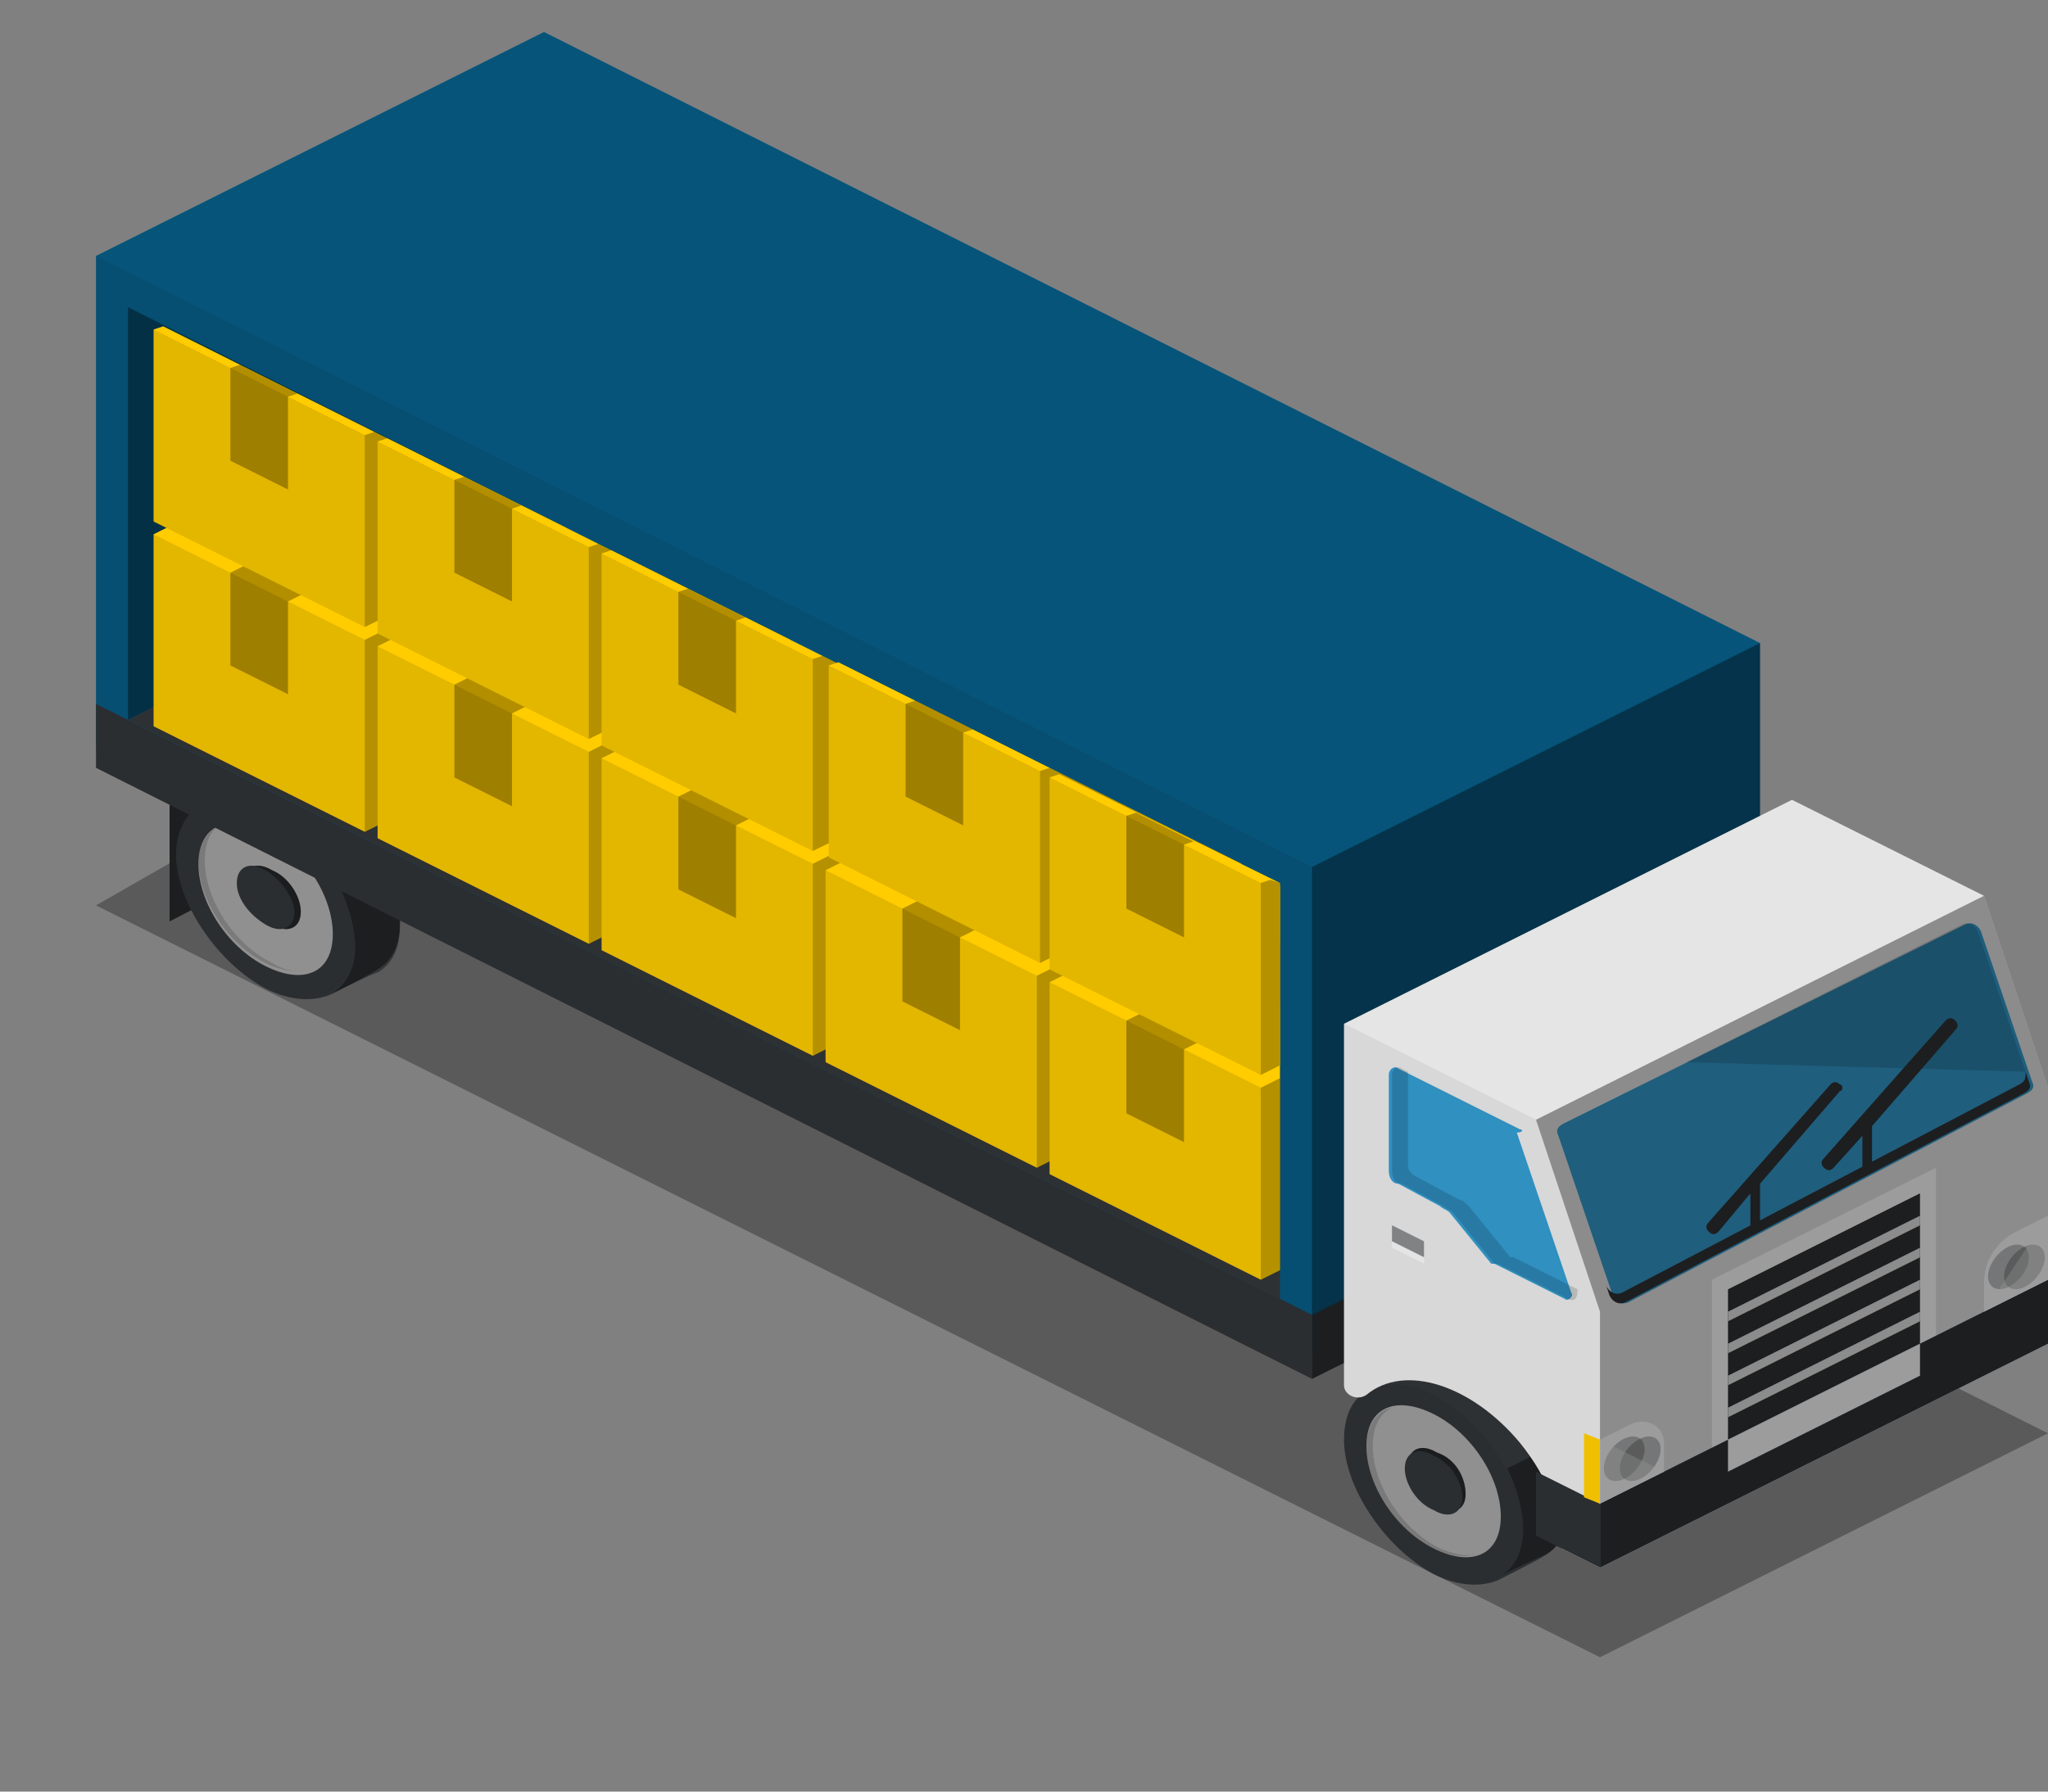 <?xml version="1.0" encoding="utf-8"?>
<!-- Generator: Adobe Illustrator 18.1.0, SVG Export Plug-In . SVG Version: 6.00 Build 0)  -->
<svg version="1.1" id="Layer_1" xmlns="http://www.w3.org/2000/svg" xmlns:xlink="http://www.w3.org/1999/xlink" x="0px" y="0px"
	 viewBox="0 0 64 56" enable-background="new 0 0 64 56" xml:space="preserve">
<rect x="0" y="0" width="64" height="56" fill="#808080" stroke="none"/>
<g>
	<polygon opacity="0.3" points="3,28.3 16.1,20.8 64,44.8 50,51.8 	"/>
	<polygon fill="#2D3134" points="5.3,25 5.3,28.8 7.8,27.5 7.8,23.8 	"/>
	<polygon opacity="0.39" points="5.3,25 5.3,28.8 7.8,27.5 7.8,23.8 	"/>
	<g>
		<path fill="#2D3134" d="M9.7,24.6c-0.7-0.4-1.4-0.4-1.9-0.2l0,0l-1.4,0.7l0,0c-0.5,0.2-0.9,0.8-0.9,1.6c0,1.5,1.3,3.4,2.8,4.2
			c0.8,0.4,1.5,0.4,2,0.2c0,0,1.4-0.7,1.5-0.8c0.5-0.3,0.7-0.8,0.7-1.5C12.5,27.3,11.2,25.4,9.7,24.6z"/>
		<path opacity="0.39" d="M10.3,31.1c0.2-0.1,1.4-0.7,1.5-0.7c0.5-0.3,0.7-0.8,0.7-1.5c0-0.6-0.2-1.3-0.5-1.9l-1.4,0.7
			c0.3,0.6,0.5,1.3,0.5,1.9C11.1,30.3,10.8,30.8,10.3,31.1z"/>
		<path fill="#999999" d="M10.4,29.2c0,1.2-0.9,1.6-2.1,1s-2.1-2-2.1-3.2s0.9-1.6,2.1-1S10.4,28,10.4,29.2z"/>
		<path opacity="0.15" d="M8.5,30.1c-1.2-0.6-2.1-2-2.1-3.2c0-0.6,0.2-1,0.6-1.2c-0.5,0.1-0.8,0.6-0.8,1.2c0,1.2,0.9,2.6,2.1,3.2
			c0.6,0.3,1.1,0.3,1.5,0.1C9.4,30.4,9,30.4,8.5,30.1z"/>
		<path fill="#2D3134" d="M9.4,28.5c0,0.5-0.4,0.7-0.9,0.4c-0.5-0.2-0.9-0.8-0.9-1.3s0.4-0.7,0.9-0.4C9,27.4,9.4,28,9.4,28.5z"/>
		<path opacity="0.39" d="M9.4,28.5c0,0.5-0.4,0.7-0.9,0.4c-0.5-0.2-0.9-0.8-0.9-1.3s0.4-0.7,0.9-0.4C9,27.4,9.4,28,9.4,28.5z"/>
		<path fill="#2D3134" d="M9.2,28.5c0,0.5-0.4,0.7-0.9,0.4s-0.9-0.8-0.9-1.3c0-0.5,0.4-0.7,0.9-0.4S9.2,28.1,9.2,28.5z"/>
		<path opacity="0.06" d="M11.1,29.5c0,1.5-1.3,2.2-2.8,1.4c-1.5-0.8-2.8-2.7-2.8-4.2c0-1.5,1.3-2.2,2.8-1.4
			C9.8,26.1,11.1,28,11.1,29.5z"/>
	</g>
	<g>
		<polygon fill="#06547A" points="17,1 3,8 3,23.3 41,42.3 55,35.3 55,20.1 		"/>
		<polygon fill="#2D3134" points="55,34.1 55,36.1 41,43.1 41,41.1 		"/>
		<polygon fill="#2D3134" points="3,22 3,24 41,43.1 41,41.1 		"/>
		<polygon opacity="0.06" points="3,8 3,24 41,43.1 41,27.1 		"/>
		<g>
			<polygon opacity="0.39" points="4,9.6 4,22.5 16.9,16.1 			"/>
			<polygon fill="#2D3134" points="40,27.7 16.9,16.1 4,22.5 40,40.6 			"/>
		</g>
		<polygon opacity="0.39" points="55,20.1 55,36.1 41,43.1 41,27.1 		"/>
		<polygon fill="none" points="16.8,16.5 4.8,10.5 4.8,22.9 16.8,28.9 		"/>
		<polygon fill="none" points="30.8,23.5 18.8,17.5 18.8,29.9 30.8,35.9 		"/>
		<g>
			<g>
				<polygon fill="#FFCC00" points="4.8,16.7 4.8,22.7 11.4,26 12.4,25.5 12.4,19.5 12.4,13.9 11.4,13.4 				"/>
				<polygon opacity="0.29" points="12.4,19.5 11.4,20 11.4,26 12.4,25.5 				"/>
				<polygon opacity="0.3" points="12.4,15.3 7.2,17.9 7.2,20.8 9,21.7 9,18.8 12.4,17.1 				"/>
				<polygon opacity="0.11" points="11.4,26 4.8,22.7 4.8,16.7 11.4,20 				"/>
			</g>
			<g>
				<polygon fill="#FFCC00" points="11.8,20.2 11.8,26.2 18.4,29.5 19.4,29 19.4,23 19.4,17.4 18.4,16.9 				"/>
				<polygon opacity="0.29" points="19.4,23 18.4,23.5 18.4,29.5 19.4,29 				"/>
				<polygon opacity="0.3" points="19.4,18.8 14.2,21.4 14.2,24.3 16,25.2 16,22.3 19.4,20.6 				"/>
				<polygon opacity="0.11" points="18.4,29.5 11.8,26.2 11.8,20.2 18.4,23.5 				"/>
			</g>
			<g>
				<polygon fill="#FFCC00" points="5.1,10.2 4.8,10.3 4.8,16.3 11.4,19.6 17.7,16.5 				"/>
				<polygon opacity="0.29" points="11.7,13.5 11.4,13.6 11.4,19.6 17.7,16.5 				"/>
				<polygon opacity="0.3" points="7.5,11.4 7.2,11.5 7.2,14.4 9,15.3 9,12.4 9.3,12.3 				"/>
				<polygon opacity="0.11" points="11.4,19.6 4.8,16.3 4.8,10.3 11.4,13.6 				"/>
			</g>
			<g>
				<polygon fill="#FFCC00" points="12.1,13.7 11.8,13.8 11.8,19.8 18.4,23.1 24.7,20 				"/>
				<polygon opacity="0.29" points="18.7,17 18.4,17.1 18.4,23.1 24.7,20 				"/>
				<polygon opacity="0.3" points="14.5,14.9 14.2,15 14.2,17.9 16,18.8 16,15.9 16.3,15.8 				"/>
				<polygon opacity="0.11" points="18.4,23.1 11.8,19.8 11.8,13.8 18.4,17.1 				"/>
			</g>
			<g>
				<polygon fill="#FFCC00" points="18.8,23.7 18.8,29.7 25.4,33 26.4,32.5 26.4,26.5 26.4,20.9 25.4,20.4 				"/>
				<polygon opacity="0.29" points="26.4,26.5 25.4,27 25.4,33 26.4,32.5 				"/>
				<polygon opacity="0.3" points="26.4,22.3 21.2,24.9 21.2,27.8 23,28.7 23,25.8 26.4,24.1 				"/>
				<polygon opacity="0.11" points="25.4,33 18.8,29.7 18.8,23.7 25.4,27 				"/>
			</g>
			<g>
				<polygon fill="#FFCC00" points="19.1,17.2 18.8,17.3 18.8,23.3 25.4,26.6 31.7,23.5 				"/>
				<polygon opacity="0.29" points="25.7,20.5 25.4,20.6 25.4,26.6 31.7,23.5 				"/>
				<polygon opacity="0.3" points="21.5,18.4 21.2,18.5 21.2,21.4 23,22.3 23,19.4 23.3,19.3 				"/>
				<polygon opacity="0.11" points="25.4,26.6 18.8,23.3 18.8,17.3 25.4,20.6 				"/>
			</g>
			<g>
				<polygon fill="#FFCC00" points="25.8,27.2 25.8,33.2 32.4,36.5 33.4,36 33.4,30 33.4,24.4 32.4,23.9 				"/>
				<polygon opacity="0.29" points="33.4,30 32.4,30.5 32.4,36.5 33.4,36 				"/>
				<polygon opacity="0.3" points="33.4,25.8 28.2,28.4 28.2,31.3 30,32.2 30,29.3 33.4,27.6 				"/>
				<polygon opacity="0.11" points="32.4,36.5 25.8,33.2 25.8,27.2 32.4,30.5 				"/>
			</g>
			<g>
				<polygon fill="#FFCC00" points="26.2,20.7 25.9,20.8 25.9,26.8 32.5,30.1 38.8,27 				"/>
				<polygon opacity="0.29" points="32.8,24 32.5,24.1 32.5,30.1 38.8,27 				"/>
				<polygon opacity="0.3" points="28.6,21.9 28.3,22 28.3,24.9 30.1,25.8 30.1,22.9 30.4,22.8 				"/>
				<polygon opacity="0.11" points="32.5,30.1 25.9,26.8 25.9,20.8 32.5,24.1 				"/>
			</g>
			<g>
				<polygon fill="#FFCC00" points="32.8,30.7 32.8,36.7 39.4,40 40,39.7 40,27.7 39.4,27.4 				"/>
				<polygon opacity="0.29" points="40,33.7 39.4,34 39.4,40 40,39.7 				"/>
				<polygon opacity="0.3" points="40,29.5 35.2,31.9 35.2,34.8 37,35.7 37,32.8 40,31.3 				"/>
				<polygon opacity="0.11" points="39.4,40 32.8,36.7 32.8,30.7 39.4,34 				"/>
			</g>
			<g>
				<polygon fill="#FFCC00" points="40,27.6 33.1,24.2 32.8,24.3 32.8,30.3 39.4,33.6 40,33.3 				"/>
				<polygon opacity="0.3" points="35.5,25.4 35.2,25.5 35.2,28.4 37,29.3 37,26.4 37.3,26.3 				"/>
				<polygon opacity="0.11" points="39.4,33.6 32.8,30.3 32.8,24.3 39.4,27.6 				"/>
				<polygon opacity="0.29" points="40,27.6 39.7,27.5 39.4,27.6 39.4,33.6 40,33.3 				"/>
			</g>
		</g>
	</g>
	<g>
		<g>
			<path fill="#2D3134" d="M46.2,42.9c-0.7-0.4-1.4-0.4-1.9-0.2l0,0l-1.4,0.7l0,0C42.3,43.6,42,44.2,42,45c0,1.5,1.3,3.4,2.8,4.2
				c0.8,0.4,1.5,0.4,2,0.2c0,0,1.4-0.7,1.5-0.8c0.5-0.3,0.7-0.8,0.7-1.5C49,45.5,47.7,43.6,46.2,42.9z"/>
			<path opacity="0.39" d="M46.8,49.3c0.2-0.1,1.4-0.7,1.5-0.7c0.5-0.3,0.7-0.8,0.7-1.5c0-0.6-0.2-1.3-0.5-1.9l-1.4,0.7
				c0.3,0.6,0.5,1.3,0.5,1.9C47.6,48.5,47.3,49.1,46.8,49.3z"/>
			<path fill="#999999" d="M46.9,47.4c0,1.2-0.9,1.6-2.1,1s-2.1-2-2.1-3.2s0.9-1.6,2.1-1S46.9,46.2,46.9,47.4z"/>
			<path opacity="0.15" d="M45,48.4c-1.2-0.6-2.1-2-2.1-3.2c0-0.6,0.2-1,0.6-1.2c-0.5,0.1-0.8,0.6-0.8,1.2c0,1.2,0.9,2.6,2.1,3.2
				c0.6,0.3,1.1,0.3,1.5,0.1C45.9,48.7,45.5,48.6,45,48.4z"/>
			<path fill="#2D3134" d="M45.8,46.7c0,0.5-0.4,0.7-0.9,0.4c-0.5-0.2-0.9-0.8-0.9-1.3c0-0.5,0.4-0.7,0.9-0.4
				C45.5,45.6,45.8,46.2,45.8,46.7z"/>
			<path opacity="0.39" d="M45.8,46.7c0,0.5-0.4,0.7-0.9,0.4c-0.5-0.2-0.9-0.8-0.9-1.3c0-0.5,0.4-0.7,0.9-0.4
				C45.5,45.6,45.8,46.2,45.8,46.7z"/>
			<path fill="#2D3134" d="M45.7,46.8c0,0.5-0.4,0.7-0.9,0.4c-0.5-0.2-0.9-0.8-0.9-1.3s0.4-0.7,0.9-0.4
				C45.3,45.7,45.7,46.3,45.7,46.8z"/>
			<path opacity="0.06" d="M47.6,47.8c0,1.5-1.3,2.2-2.8,1.4S42,46.5,42,45s1.3-2.2,2.8-1.4S47.6,46.2,47.6,47.8z"/>
		</g>
		<path fill="#E5E5E5" d="M62,28l-6-3l-14,7v11.3c0,0.3,0.4,0.5,0.7,0.3c0,0,0,0,0,0c1.2-1,3.3-0.3,4.8,1.5c0.9,1.1,1.3,2.3,1.3,3.3
			L50,49l14-7v-8L62,28z"/>
		<path fill="#3399CC" d="M50.4,40.5l-1.7-5c-0.1-0.2,0-0.3,0.2-0.4l12.5-6.2c0.2-0.1,0.4,0,0.5,0.2l1.6,4.7c0.1,0.2,0,0.3-0.2,0.4
			l-12.4,6.5C50.7,40.8,50.4,40.7,50.4,40.5z"/>
		<path opacity="0.15" d="M52.7,33.2l8.6-4.3c0.2-0.1,0.4,0,0.5,0.2l1.5,4.4L52.7,33.2z"/>
		<path fill="#2D3134" d="M63.4,33.8l-0.1-0.3c0,0.2,0,0.3-0.2,0.4l-12.4,6.5c-0.2,0.1-0.4,0-0.5-0.2l0.1,0.3
			c0.1,0.2,0.3,0.3,0.5,0.2l12.4-6.5C63.4,34.1,63.5,34,63.4,33.8z"/>
		<polygon fill="#FFFFFF" points="53.5,40 60.5,36.5 60.5,42.3 53.5,45.8 		"/>
		<polygon fill="#2D3134" points="54,45 60,42 60,37.3 54,40.3 		"/>
		<polygon fill="#2D3134" points="64,42 64,40 50,47 50,49 		"/>
		<polygon fill="#2D3134" points="48,48 50,49 50,47 48,46 		"/>
		<polygon fill="#FFFFFF" points="54,45 54,46 60,43 60,42 		"/>
		<path fill="#3399CC" d="M47.5,35.3l-3.8-1.9c-0.1-0.1-0.3,0-0.3,0.2v3c0,0.2,0.1,0.4,0.3,0.4l1.3,0.7c0.1,0.1,0.2,0.1,0.3,0.2
			l1.3,1.6c0,0,0,0,0.1,0l2.2,1.1c0.1,0.1,0.3-0.1,0.2-0.2l-1.7-5C47.6,35.4,47.6,35.3,47.5,35.3z"/>
		<path opacity="0.15" d="M49.3,40.3l-2-1c0,0,0,0-0.1,0l-1.3-1.6c-0.1-0.1-0.2-0.2-0.3-0.2l-1.3-0.7c-0.2-0.1-0.3-0.2-0.3-0.4v-2.9
			l-0.2-0.1c-0.1-0.1-0.3,0-0.3,0.2v3c0,0.2,0.1,0.4,0.3,0.4l1.3,0.7c0.1,0.1,0.2,0.1,0.3,0.2l1.3,1.6c0,0,0,0,0.1,0l2.2,1.1
			C49.2,40.7,49.3,40.6,49.3,40.3L49.3,40.3z"/>
		<polygon fill="#FFCC00" points="50,45 50,47 49.5,46.8 49.5,44.8 		"/>
		<polygon fill="#E5E5E5" points="54,41 54,41.3 60,38.3 60,38 		"/>
		<polygon fill="#E5E5E5" points="54,42 54,42.3 60,39.3 60,39 		"/>
		<polygon fill="#E5E5E5" points="54,43 54,43.3 60,40.3 60,40 		"/>
		<polygon fill="#E5E5E5" points="54,44 54,44.3 60,41.3 60,41 		"/>
		<polygon opacity="0.5" fill="#2D3134" points="43.5,38.3 43.5,38.8 44.5,39.3 44.5,38.8 		"/>
		<polygon opacity="0.5" fill="#FFFFFF" points="44.5,39.5 43.5,39 43.5,38.8 44.5,39.3 		"/>
		<path fill="#2D3134" d="M57.5,33.9c-0.1-0.1-0.2-0.1-0.3,0l-3.8,4.3c-0.1,0.1-0.1,0.2,0,0.3s0.2,0.1,0.3,0l1-1.2v1H55V37h0
			l2.5-2.9C57.6,34.1,57.6,33.9,57.5,33.9z"/>
		<path fill="#2D3134" d="M61.1,31.9c-0.1-0.1-0.2-0.1-0.3,0L57,36.2c-0.1,0.1-0.1,0.2,0,0.3c0.1,0.1,0.2,0.1,0.3,0l0.9-1v1.1h0.3
			v-1.4l2.6-3C61.2,32.1,61.2,32,61.1,31.9z"/>
		<path fill="#FFFFFF" d="M62,41l2-1v-2l-1,0.5c-0.6,0.3-1,0.9-1,1.6V41z"/>
		
			<ellipse transform="matrix(-0.631 0.776 -0.776 -0.631 132.98 15.868)" opacity="0.3" fill="#2D3134" cx="62.7" cy="39.5" rx="0.8" ry="0.5"/>
		
			<ellipse transform="matrix(-0.631 0.776 -0.776 -0.631 133.795 15.481)" opacity="0.3" fill="#2D3134" cx="63.2" cy="39.5" rx="0.8" ry="0.5"/>
		<polygon opacity="0.3" fill="#FFFFFF" points="62,41 64,40 64,38 		"/>
		<path fill="#FFFFFF" d="M50,47l2-1v-0.9c0-0.5-0.5-0.8-1-0.6L50,45V47z"/>
		
			<ellipse transform="matrix(-0.631 0.776 -0.776 -0.631 118.873 34.575)" opacity="0.3" fill="#2D3134" cx="51.2" cy="45.5" rx="0.8" ry="0.5"/>
		
			<ellipse transform="matrix(-0.631 0.776 -0.776 -0.631 118.058 34.963)" opacity="0.3" fill="#2D3134" cx="50.7" cy="45.5" rx="0.8" ry="0.5"/>
		<polygon opacity="0.3" fill="#FFFFFF" points="50,47 52,46 50,45 		"/>
		<path opacity="0.06" d="M48,35l-6-3v11.3c0,0.3,0.4,0.5,0.7,0.3c0,0,0,0,0,0c1.2-1,3.3-0.3,4.8,1.5
			c0.3,0.3,0.5,0.6,0.6,1L48,46v2l2,1v0v-2v-6L48,35z"/>
		<polygon opacity="0.39" points="62,28 48,35 50,41 50,49 64,42 64,34 		"/>
	</g>
</g>
</svg>
